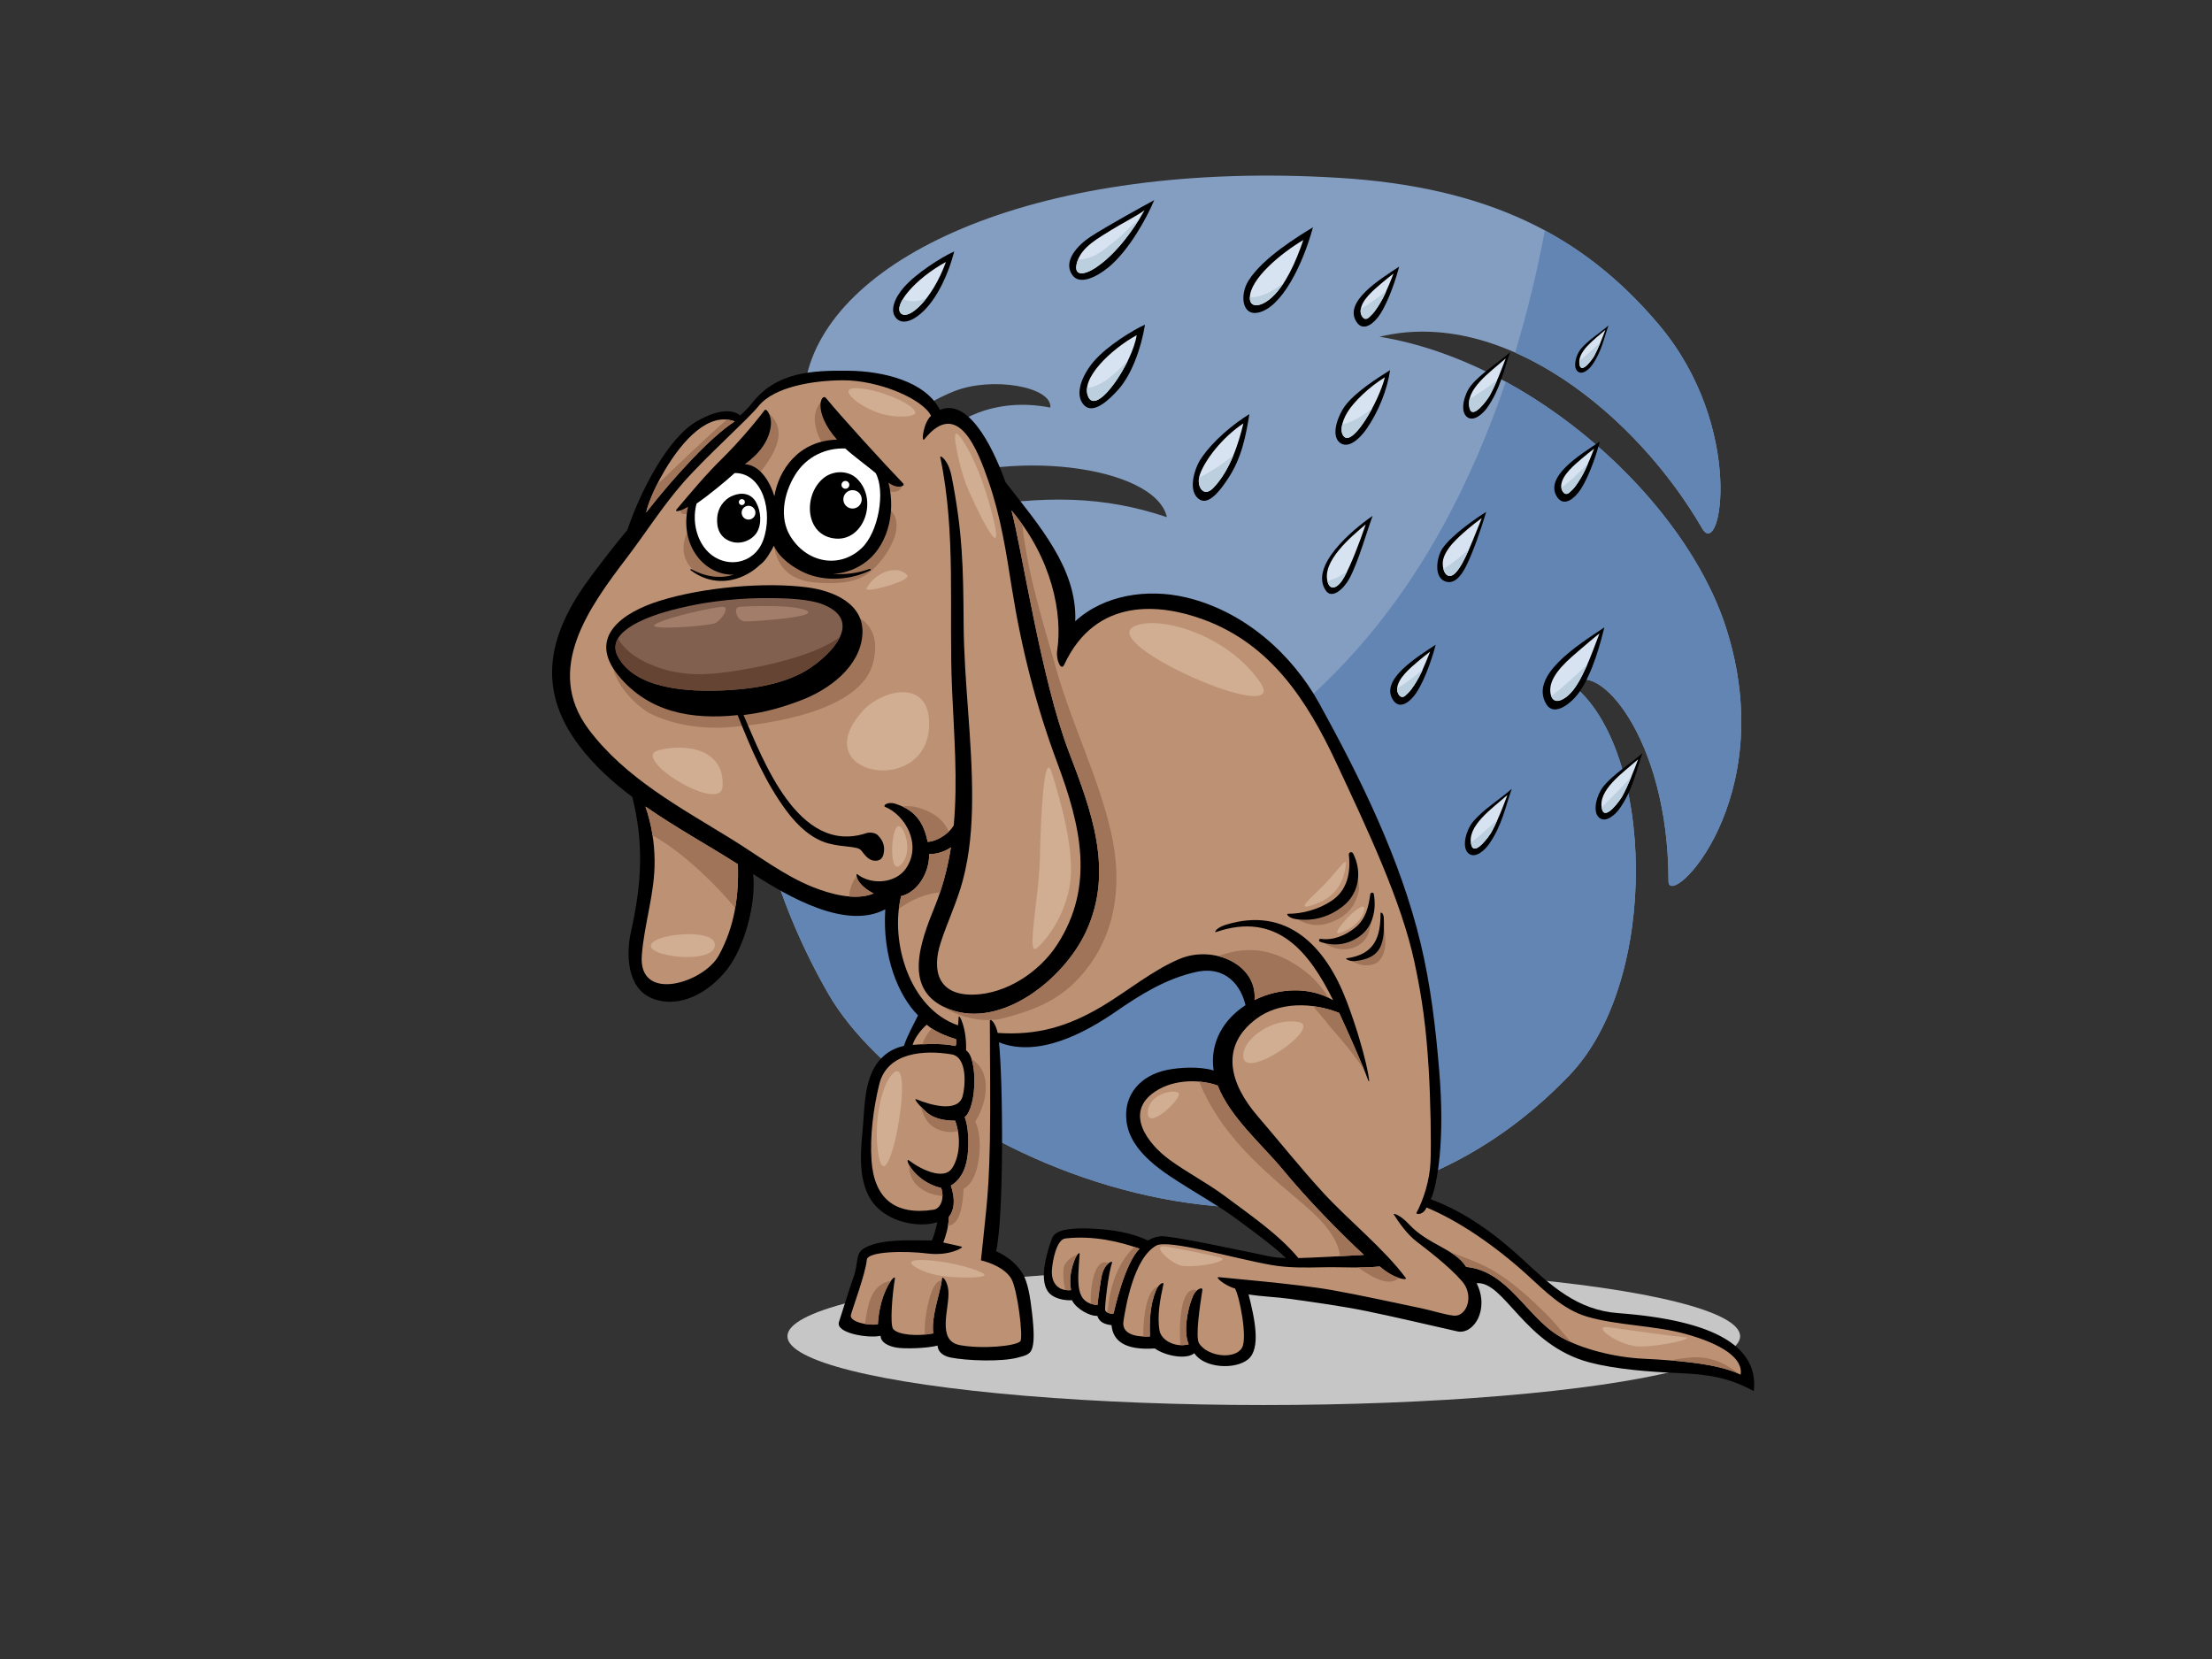 <?xml version="1.0" encoding="utf-8"?>
<!-- Generator: Adobe Illustrator 17.0.0, SVG Export Plug-In . SVG Version: 6.00 Build 0)  -->
<!DOCTYPE svg PUBLIC "-//W3C//DTD SVG 1.1//EN" "http://www.w3.org/Graphics/SVG/1.1/DTD/svg11.dtd">
<svg version="1.1" id="Layer_1" xmlns="http://www.w3.org/2000/svg" xmlns:xlink="http://www.w3.org/1999/xlink" x="0px" y="0px"
	 width="800px" height="600px" viewBox="0 0 800 600" enable-background="new 0 0 800 600" xml:space="preserve">
<rect x="0" y="0" width="800" height="600" fill="#333333" stroke="none"/>
<g>
	<ellipse fill="#C6C6C6" cx="457.059" cy="483.27" rx="172.278" ry="24.883"/>
	<path fill="#849EC2" d="M624.212,226.941c-14.759-45.856-69.503-96.016-125.271-105.158c45.02-10.92,93.028,28.489,116.673,69.33
		c6.817,11.778,15.766-36.543-15.764-73.803c-27.22-32.168-61.643-49.758-116.079-53.024
		c-107.479-6.448-181.997,27.945-192.031,71.654c-4.787,20.868,24.613,62.603,25.795,40.125
		c0.717-13.615,7.577-26.572,27.574-34.572c13.597-5.437,35.448-1.655,34.767,5.911c-40.845-7.882-57.732,33.639-48.727,29.377
		c32.303-15.289,86.645-8.532,90.88,10.256c-22.301-7.478-43.554-8.353-75.54-2.651c-98.004,17.472-82.677,113.044-46.867,175.114
		c32.244,55.888,175.246,126.148,267.985,29.377c32.96-34.393,30.722-117.764,1.145-141.17c8.302-9.938,34.682,18.564,34.682,70.95
		C603.433,329.405,644.275,289.281,624.212,226.941z"/>
	<path fill="#6285B3" d="M547.955,127.521c27.715,12.235,52.62,37.613,67.659,63.592c6.817,11.778,15.766-36.543-15.764-73.803
		c-11.954-14.128-25.302-25.442-41.121-33.967C555.921,98.259,552.37,113.036,547.955,127.521z"/>
	<path fill="#6285B3" d="M624.212,226.941c-10.638-33.049-42.045-68.329-79.637-88.883c-6.062,17.948-13.511,35.378-22.578,51.984
		c-28.457,52.103-74.257,94.194-133.889,105.734c-36.071,6.979-74.115,4.022-109.798-3.936c-1.381-0.308-2.766-0.649-4.149-0.976
		c3.995,23.852,13.602,48.08,25.46,68.637c32.244,55.888,175.246,126.148,267.985,29.377c32.96-34.393,30.722-117.764,1.145-141.17
		c8.302-9.938,34.682,18.564,34.682,70.95C603.433,329.405,644.275,289.281,624.212,226.941z"/>
	<path d="M585.144,474.901c-14.679-1.092-24.155-9.863-34.538-19.518c-9.431-8.771-20.81-17.185-33.133-21.621
		c2.468-5.551,5.115-21.54,3.049-46.401c-1.298-15.649-3.084-30.985-6.764-46.32c-7.3-30.402-21.852-59.832-36.668-86.698
		c-9.707-17.598-26.977-33.327-48.282-38.314c-13.982-3.271-29.616-0.825-39.929,8.648c0.752-19.238-13.426-35.005-25.244-50.328
		c-5.143-14.364-13.901-30.316-23.687-26.092c-5.318-10.49-20.806-14.009-32.723-14.167c-13.727-0.181-26.481,0.453-35.281,11.76
		c-1.323,1.698-3.297,3.604-4.235,4.391c-3.137-2.472-8.427-1.908-15.304,1.89c-11.064,6.11-20.979,26.099-25.51,39.533
		c-4.294,5.062-9.005,11.276-13.028,16.616c-15.119,20.08-20.509,40.14-4.43,61.377c5.414,7.148,12.04,13.169,19.242,18.582
		c4.178,16.635,3.463,31.228-0.484,48.722c-1.732,7.675-1.669,20.309,7.583,24.068c9.868,4.008,20.7-1.94,27.453-10.787
		c5.73-7.51,10.335-22.836,9.149-34.128c12.884,8.3,33.63,20.299,47.797,12.74c-1.132,17.066,4.728,31.25,11.844,38.363
		c-1.784,3.618-3.823,7.241-5.121,11.052c-4.969,1.073-8.881,4.114-11.244,8.894c-3.223,6.524-3.038,14.933-3.713,21.996
		c-0.772,8.105-1.63,18.73,3.821,25.858c5.439,7.116,16.55,9.118,23.223,7.014c-0.496,2.461-1.336,5.242-1.948,6.605
		c-6.892-0.016-17.822-0.728-24.06,2.553c-3.981,2.097-2.18,4.888-4.421,11.102c-1.334,3.701-3.082,9.459-5.137,15.832
		c-1.309,4.053,10.588,5.962,15.063,4.993c0.02,2.321,2.625,3.698,5.603,4.236c2.979,0.539,10.916,0.327,15.005-0.697
		c0.031,1.444,1.056,3.585,4.722,4.318c5.654,1.129,18.297,1.644,24.364,0c2.134-0.579,4.224-0.944,4.988-2.957
		c0.894-2.341,0.88-6.355,0.049-13.492c-0.62-5.328-1.439-10.606-3.29-13.785c-1.85-3.179-5.333-6.348-9.664-8.214
		c2.878-12.747,2.504-61.632,1.03-75.56c14.12,5.655,30.933-3.286,42.236-11.089c8.963-6.19,18.068-11.872,28.901-14.315
		c11.063-2.497,16.455,5.15,18.022,11.977c-7.793,5.069-13.027,13.405-11.523,23.62c-4.952-1.538-12.286-1.158-16.973-0.178
		c-9.298,1.943-15.706,8.785-14.546,18.479c1.362,11.362,13.492,18.612,22.194,24.073c5.953,3.734,12.148,7.278,17.792,11.456
		c5.892,4.364,13.427,9.843,17.681,14.009c-1.453-0.092-3.456-0.091-5.582-0.531c-10.873-2.265-36.244-7.711-39.71-7.356
		c-1.696,0.175-3.369,0.709-4.557,1.542c-6.385-2.954-12.898-3.934-19.988-4.288c-5.827-0.291-13.377-0.177-14.707,3.366
		c-1.99,5.316-4.653,14.539-1.682,19.137c1.801,2.796,6.112,3.544,8.823,3.37c1.571,3.145,6.457,5.829,9.182,5.658
		c0.777,2.49,2.994,3.112,5.14,3.362c0.52,5.685,4.773,9.14,15.669,8.432c3.719,2.659,11.342,4.164,14.286,1.72
		c3.527,5.456,14.829,6.053,19.474,2.18c4.718-3.939,2.304-14.887,0.142-23.446c4.917,0.806,10.051,0.918,14.942,1.605
		c9.163,1.289,18.735,2.6,27.798,4.449c10.432,2.133,22.043,4.916,32.712,7.303c5.94,1.327,11.793-7.863,7.021-17.412
		c10.086-0.828,17.116,22.342,40.757,28.623c9.605,2.554,22.364,3.481,32.214,3.878c10.44,0.423,18.182,1.55,27.275,6.534
		C636.097,487.294,620.691,477.547,585.144,474.901z"/>
	<path fill="#BD9274" d="M240.398,170.139c6.609-11.153,15.957-21.245,25.35-17.737c-8.637,5.557-21.383,19.343-32.053,32.94
		C234.073,183.357,235.866,177.787,240.398,170.139z"/>
	<path fill="#9F7458" d="M237.603,175.287c-2.482,4.957-3.622,8.554-3.907,10.055c10.67-13.598,23.416-27.383,32.053-32.94
		c-0.974-0.363-1.945-0.548-2.913-0.632C254.18,159.339,245.991,167.418,237.603,175.287z"/>
	<path fill="#BD9274" d="M259.946,345.566c-5.452,9.92-29.132,17.282-27.829-0.006c0.882-11.678,4.75-22.466,4.633-34.332
		c-0.063-6.393-1.09-13.256-3.334-19.552c10.826,7.532,22.609,13.984,33.464,20.889
		C267.235,324.023,265.747,335.006,259.946,345.566z"/>
	<path fill="#9F7458" d="M260.491,322.273c1.879,1.984,3.657,4.035,5.39,6.115c0.899-5.175,1.164-10.444,0.998-15.822
		c-10.855-6.905-22.638-13.357-33.464-20.889c1.206,3.381,2.048,6.926,2.592,10.476
		C245.333,307.349,254.095,315.515,260.491,322.273z"/>
	<path fill="#BD9274" d="M310.008,316.135c-0.501-0.403-0.889,3.383,5.912,7.009c-6.715,2.788-15.985,0.051-21.845-2.288
		c-10.496-4.188-19.788-11.373-29.348-17.283c-18.486-11.428-38.505-22.036-51.806-39.762c-16.29-21.702,0.157-44.216,13.852-62.195
		c6.827-8.961,12.941-18.667,20.372-27.119c8.493-9.66,23.217-22.71,27.247-27.68c5.664-6.986,19.786-9.217,30.379-9.281
		c12.97-0.079,28.915,6.732,31.958,12.842c-2.761,2.387-3.745,10.12-2.382,8.431c12.181-15.107,19.355,4.246,23.231,15.464
		c4.369,12.653,6.278,25.219,8.364,38.384c3.463,21.814,8.731,42.569,16.445,63.26c8.366,22.446,13.8,44.501-0.125,65.835
		c-6.393,9.794-18.26,17.658-30.08,17.969c-12.922,0.336-15.249-8.671-11.981-18.764c2.47-7.626,5.92-14.72,8.001-22.511
		c2.56-9.582,3.325-19.405,3.384-29.286c0.127-21.289-2.955-42.488-3.079-63.794c-0.118-20.087-0.378-32.947-4.344-53.06
		c-1.233-6.25-4.279-7.798-4.119-7.037c5.84,27.871,3.049,55.688,4.272,83.919c0.713,16.434,2.117,33.04,0.614,49.317
		c-1.978,3.433-6.548,5.895-9.453,5.952c-1.577-8.405-5.884-11.922-11.683-13.767c-2.836-0.902-4.643,0.717-3.671,1.119
		c7.274,3.012,13.39,13.569,7.578,22.205C323.983,319.538,315.064,320.199,310.008,316.135z"/>
	<path fill="#9F7458" d="M247.595,185.901c9.379-0.324,17.75-4.573,24.057-11.369c6.152-6.631,15.797-18.668,5.217-25.882
		c-3.463,6.676-9.66,13.519-14.909,18.492c-3.831,3.63-8.001,7.157-11.435,11.173C250.196,178.7,243.296,186.049,247.595,185.901z"
		/>
	<path fill="#9F7458" d="M298.069,144.322c-7.431,5.943-1.159,17.436,4.415,22.549c2.387,2.188,23.258,17.604,23.906,7.777
		c-4.358-3.5-8.386-7.278-12.82-11.25C307.749,158.183,301.999,151.25,298.069,144.322z"/>
	<path fill="#9F7458" d="M267.499,222.795c-8.839,1.411-17.575,3.204-26.323,5.084c-4.543,0.978-12.848,1.615-18.148,4.03
		c0.255,0.491,0.271,1.099-0.138,1.72c-5.771,8.786,6.222,21.709,13.138,24.876c8.665,3.966,18.53,5.214,28.005,4.484
		c14.618-1.128,47.443-5.853,51.75-23.357C322.481,212.401,281.647,220.537,267.499,222.795z"/>
	<path fill="#9F7458" d="M343.138,300.758c-2.05-4.718-6.097-7.178-10.997-8.65c-2.036-0.611-3.981-0.658-5.91-0.485
		c4.559,2.052,7.899,5.657,9.246,12.836C337.696,304.416,340.875,302.965,343.138,300.758z"/>
	<path fill="#9F7458" d="M309.82,317.001c-1.302,1.145-2.382,4.488-2.564,5.663c-0.083,0.539-0.102,1.054-0.089,1.558
		c3.071,0.255,6.111,0.021,8.753-1.077C311.417,320.744,310.072,318.28,309.82,317.001z"/>
	<path fill="#9F7458" d="M249.197,191.351c-5.043,8.449-0.086,17.899,10.447,17.911c9.779,0.008,14.535-5.264,16.262-14.47
		c0.421-2.248,3.638-1.536,3.776,0.512c0.648,9.498,5.871,14.724,15.478,15.399c5.976,0.423,12.925,0.503,18.188-2.863
		c5.494-3.512,16.11-17.634,7.924-24.137c-4.805-3.817-12.334-2.249-17.763-0.931C287.458,186.667,265.669,200.104,249.197,191.351z
		"/>
	<path fill="#BD9274" d="M335.162,370.593c2.596,2.363,7.116,4.212,10.612,5.24c0.102,0.925,0.102,1.85-0.194,2.482
		c-5.14-1.192-12.244-0.632-15.534-0.426C330.93,375.119,333.336,372.133,335.162,370.593z"/>
	<path fill="#BD9274" d="M337.652,437.511c-14.095,2.168-21.505-4.182-22.458-17.818c-0.619-8.833,0.699-18.982,2.808-27.576
		c2.86-11.642,16.37-12.435,26.124-10.794c5.863,0.986,5.023,11.546,4.012,15.172c-1.751,6.272-12.472,2.848-16.554,1.129
		c-1.951-0.821,2.16,3.598,4.011,5.036c2.177,1.693,5.527,2.69,9.833,2.642c2.194,5.685,1.726,12.974-1.095,17.199
		c-2.996,4.488-11.282,0.458-15.524-2.777c-2.157-1.644,1.646,7.608,11.58,9.924C341.661,433.091,340.325,437.098,337.652,437.511z"
		/>
	<path fill="#BD9274" d="M443.076,432.646c-6.358-4.763-13.741-8.548-20.16-13.249c-7.921-5.805-16.366-16.999-5.296-24.529
		c7.395-5.031,17.416-4.286,22.783-2.257c4.412,11.415,16.397,21.711,23.526,30.378c8.916,10.838,20.384,22.526,29.323,30.852
		c-7.444,0.445-18.81,1.045-23.659,1.154C462.278,446.266,452.123,439.428,443.076,432.646z"/>
	<path fill="#BD9274" d="M402.771,475.019c-0.973,0.354-2.922-0.265-3.101-1.24c-0.177-0.974,1.151-13.381,2.523-17.076
		c0.373-1.003-2.612,0.063-3.676,4.403c-0.443,1.804-1.431,9.046-1.593,10.9c-8.083-0.736-7.267-7.531-6.454-18.452
		c0.061-0.81-0.949-0.049-1.699,1.796c-1.153,2.834-2.269,6.758-1.417,11.25c-4.341,0.445-7.249-2.222-6.91-7.353
		c0.194-2.94,1.572-10.962,4.872-11.341c10.1-1.15,19.668,1.151,26.846,3.72C406.773,456.73,402.876,474.385,402.771,475.019z"/>
	<path fill="#9F7458" d="M345.774,375.833c-2.784-0.821-6.188-2.178-8.781-3.885c-1.478,1.723-2.727,3.48-3.328,5.731
		c3.572-0.169,8.236-0.217,11.915,0.636C345.876,377.684,345.876,376.759,345.774,375.833z"/>
	<path fill="#9F7458" d="M340.855,432.57c0.023-0.958-0.11-1.959-0.465-2.921c-6.36-1.483-10.195-5.8-11.573-8.29
		C328.539,428.141,334.417,432.028,340.855,432.57z"/>
	<path fill="#9F7458" d="M332.822,400.025c0.921,2.584,1.911,5.304,3.912,6.943c2.531,2.071,6.441,3.032,9.705,2.11
		c-0.229-1.297-0.546-2.577-1.01-3.776c-4.307,0.048-7.657-0.949-9.833-2.642C334.855,402.086,333.754,401.031,332.822,400.025z"/>
	<path fill="#9F7458" d="M468.461,433.043c5.992,5.055,15.282,12.657,16.176,21.283c3.052-0.162,6.065-0.333,8.615-0.485
		c-8.939-8.325-20.408-20.014-29.323-30.852c-7.129-8.667-19.114-18.963-23.526-30.378c-1.807-0.683-4.147-1.212-6.731-1.434
		C440.891,408.898,453.998,420.845,468.461,433.043z"/>
	<path fill="#9F7458" d="M400.953,456.862c-4.905-2.315-6.632,7.656-6.488,14.639c0.714,0.246,1.521,0.418,2.46,0.504
		c0.161-1.854,1.15-9.096,1.593-10.9C399.063,458.884,400.109,457.528,400.953,456.862z"/>
	<path fill="#9F7458" d="M400.494,474.702c0.7,0.379,1.674,0.534,2.277,0.316c0.105-0.634,4.001-18.289,9.392-23.393
		c-0.619-0.219-1.278-0.435-1.929-0.651C403.794,457.16,401.377,465.863,400.494,474.702z"/>
	<path fill="#9F7458" d="M389.574,453.87c-1.879,0.337-3.505,1.943-4.683,3.796c-0.652,2.582-0.26,5.768,0.334,8.853
		c0.661,0.117,1.367,0.16,2.13,0.08c-0.852-4.492,0.265-8.416,1.417-11.25C389.029,454.721,389.314,454.228,389.574,453.87z"/>
	<path fill="#BD9274" d="M594.138,491.387c-9.572-0.459-22.213-3.326-30.419-8.264c-11.569-6.961-18.448-23.527-33.472-24.93
		c-4.297-6.779-13.645-7.803-20.851-15.603c-2.996-3.242-5.715-3.975-5.333-3.377c2.23,3.498,4.991,7.249,8.129,9.699
		c3.138,2.449,11.645,8.763,16.607,14.499c4.52,5.228,1.63,12.95-3.109,12.405c-3.221-0.373-8.491-2.006-11.661-2.667
		c-10.746-2.244-21.466-4.621-32.274-6.568c-12.037-2.164-38.759-4.404-40.831-4.673c-2.084-0.269,2.612,3.364,5.713,4.072
		c1.657,2.712,4.589,17.866,2.568,21.443c-2.379,4.217-12.136,3.456-15.504-1.505c-1.518-2.238,0.352-14.178,1.148-19.318
		c0.216-1.392-2.304-0.354-3.278,1.861c-2.532,5.766-3.455,13.824-1.652,17.717c-4.905,1.333-9.931-1.447-10.556-4.958
		c-0.952-5.345,0.271-11.583,1.399-16.745c0.249-1.135-1.796-0.011-2.658,2.125c-2.216,5.494-2.393,11.078-2.216,16.748
		c-3.068,0.188-10.468,0.006-9.567-5.583c0.778-4.828,3.629-22.747,11.876-27.29c4.343-2.393,28.011,4.651,41.672,7.04
		c6.134,1.074,12.27,0.949,18.474,0.813c6.828-0.149,13.918,0.391,20.68-0.296c5.221,4.583,10.153,5.171,9.384,4.139
		c-7.943-10.656-20.628-20.787-29.652-30.595c-8.339-9.064-16.018-18.724-24.036-28.066c-9.769-11.381-13.871-24.967-0.294-35.089
		c8.404-6.267,20.45-5.869,29.907-2.093c2.957,6.405,8.283,18.255,10.363,24.028c1.531,4.259-0.684-9.881-7.668-28.278
		c-7.506-19.769-21.505-34.52-43.78-27.597c-3.447,1.07-4.174,2.85-3.55,2.634c22.282-7.687,33.895,7.364,42.452,24.634
		c-8.424-5.002-19.537-4.489-28.424-0.091c1.015-12.965-14.958-19.913-26.996-14.899c-9.799,4.08-18.854,11.623-27.958,17.068
		c-12.435,7.437-23.663,10.716-37.951,9.746c-0.763-3.805-2.821-5.532-2.821-4.319c0,15.831,0.279,29.368,0,43.792
		c-0.205,10.69-0.664,18.111-1.336,24.77c-1.099,10.897-1.543,14.605-1.895,18.001c3.437,0.817,8.679,2.874,10.941,6.575
		c2.262,3.701,4.467,21.544,3.29,22.719c-1.748,1.748-13.817,2.872-21.877,1.361c-8.645-1.619-3.55-13.545-4.131-19.761
		c-0.305-3.29-2.136-5.408-2.258-4.318c-0.554,4.911-4.045,13.702-3.203,19.842c-5.635,1.128-12.627,0.597-14.474-1.544
		c-1.312-1.521-0.275-13.191,0.595-18.185c0.432-2.479-5.531,4.41-6.148,16.438c-3.648,0.619-10.388-0.941-9.765-3.39
		c0.626-2.451,5.348-15.113,5.757-19.946c0.259-3.085,13.98-3.287,21.999-2.26c7.798,0.999,13.277-2.243,12.333-2.467
		c-1.456-0.345-5.01-1.171-6.679-1.505c0.922-2.515,1.848-5.188,2.031-9.265c1.904-2.377,2.453-6.079,0.719-11.357
		c1.702-0.926,3.074-2.47,4.102-4.298c1.809-3.214,2.213-7.604,2.202-11.241c-0.008-2.685-0.194-6.314-1.297-9.169
		c4.474-3.647,4.681-21.635,0.489-24.153c0.285-8.174-2.593-13.62-2.697-11.977c-0.052,0.846-0.072,2.075-0.237,2.913
		c-17.548-6.1-24.641-30.156-20.558-46.744c5.885-1.405,10.192-8.261,10.157-15.216c2.307,0.11,5.572-0.779,7.862-2.431
		c-1.131,7.148-2.919,14.221-5.735,21.164c-5.281,13.028-12.195,30.867,5.221,37.433c18.812,7.095,41.329-10.896,49.311-27.972
		c10.335-22.103,1.951-43.972-6.186-65.251c-9.965-26.048-16.9-72.998-20.713-87.208c14.787,17.56,18.517,37.567,16.519,50.715
		c-0.471,3.123,1.349,7.647,2.542,5.084c11.555-24.839,35.166-21.93,50.375-16.338c24.418,8.977,37.558,29.407,48.055,51.865
		c11.151,23.853,23.548,49.941,28.272,72.16c2.786,13.101,4.217,23.422,5.143,38.843c0.62,10.324,0.957,26.715,0.633,33.403
		c-0.323,6.688-2.507,13.49-5.083,18.338c-0.28,0.531,2.385,0.97,3.65-1.966c11.573,4.794,24.736,13.804,36.097,24.093
		c6.704,6.07,13.152,12.775,21.946,15.377c10.848,3.209,24.591,3.184,35.71,6.282c13.061,3.638,20.83,8.762,19.839,14.713
		C622.077,493.373,607.861,492.05,594.138,491.387z"/>
	<path fill="#9F7458" d="M343.409,365.038c-0.814-0.306-1.561-0.646-2.274-1.001c4.766,3.383,11.476,5.067,17.051,4.879
		c0.058-0.022,0.118-0.033,0.199-0.004c1.392-0.057,2.717-0.224,3.909-0.522c9.525-2.373,18.763-5.679,25.963-12.669
		c15.183-14.745,18.176-34.994,13.473-55.143c-4.7-20.121-14.081-38.645-19.686-58.499c-4.871-17.268-10.422-34.469-12.313-52.374
		c-1.215-1.715-2.498-3.419-3.91-5.098c3.813,14.21,10.748,61.16,20.713,87.208c8.137,21.279,16.521,43.148,6.186,65.251
		C384.738,354.142,362.221,372.133,343.409,365.038z"/>
	<path fill="#9F7458" d="M313.384,475.26c-0.2,1.159-0.382,2.354-0.523,3.563c1.626,0.282,3.334,0.344,4.644,0.122
		c0.398-7.752,3.008-13.346,4.708-15.698C316.38,464.183,314.407,469.353,313.384,475.26z"/>
	<path fill="#9F7458" d="M340.61,463.142c-4.203-0.229-5.926,13.15-6.051,15.158c-0.092,1.474-0.135,2.932-0.125,4.38
		c1.051-0.095,2.095-0.241,3.098-0.443C336.73,476.381,339.838,468.153,340.61,463.142z"/>
	<path fill="#9F7458" d="M342.858,443.257c4.122-0.167,5.416-6.852,5.63-13.325c6.581-3.235,7.01-19.628,4.208-24.265
		c3.236-4.745,7.321-17.102-1.347-22.718c1.986,5.982,1.153,18.168-2.443,21.099c1.103,2.855,1.289,6.484,1.297,9.169
		c0.011,3.636-0.393,8.027-2.202,11.241c-1.027,1.828-2.399,3.372-4.102,4.298c1.734,5.278,1.186,8.98-0.719,11.357
		C343.127,441.266,343.011,442.299,342.858,443.257z"/>
	<path fill="#9F7458" d="M487.311,321.663c-4.606,6.648-13.478,9.299-21.371,8.923c4.246,2.764,8.676,5.04,13.984,3.462
		c4.242-1.261,8.148-3.676,10.118-7.818c0.713-1.499,1.203-3.032,1.508-4.573c-0.086-2.615-0.547-5.08-1.207-7.498
		C489.778,316.947,488.755,319.577,487.311,321.663z"/>
	<path fill="#9F7458" d="M476.217,365.512c1.6,1.764,3.143,3.614,4.607,5.522c4.463,5.212,8.978,10.349,12.63,16.1
		c-2.498-6.235-6.642-15.432-9.122-20.806c-2.944-1.176-6.141-2.012-9.398-2.434C475.358,364.438,475.785,364.977,476.217,365.512z"
		/>
	<path fill="#9F7458" d="M426.867,486.47c0.997,0.05,2.025-0.014,3.054-0.293c-1.803-3.893-0.88-11.951,1.652-17.717
		c0.34-0.769,0.868-1.386,1.4-1.821C427.139,464.698,426.303,477.842,426.867,486.47z"/>
	<path fill="#9F7458" d="M559.837,475.891c-6.246-6.234-12.941-12.538-20.691-16.864c-4.44-2.478-9.609-4.276-14.724-6.22
		c2.332,1.46,4.371,3.091,5.826,5.385c15.023,1.403,21.903,17.969,33.472,24.93c1.381,0.83,2.919,1.579,4.515,2.291
		C565.346,482.311,562.765,478.818,559.837,475.891z"/>
	<path fill="#9F7458" d="M611.616,490.947c-2.589,0.193-5.156,0.592-7.699,1.051c9.976,0.797,19.266,2.189,24.998,4.897
		C624.059,492.932,618.394,490.449,611.616,490.947z"/>
	<path fill="#9F7458" d="M499.024,458.031c-2.598,0.263-5.248,0.346-7.912,0.357c4.946,3.412,10.969,7.212,14.895,3.831
		C504.216,461.638,501.658,460.343,499.024,458.031z"/>
	<path fill="#9F7458" d="M418.882,465.265c-4.116,0.913-5.459,10.803-5.406,18.099c0.918,0.041,1.766,0.024,2.415-0.017
		c-0.177-5.669,0-11.254,2.216-16.748C418.311,466.091,418.587,465.643,418.882,465.265z"/>
	<path fill="#9F7458" d="M488.419,346.935c2.369,2.516,8.023,3.141,10.432,0.477c1.506-1.669,2.103-3.917,2.161-6.134
		c0.075-2.874-0.326-5.704-1.063-8.459c-0.323,2.918-0.894,5.936-2.473,8.185C495.214,344.229,491.923,346.22,488.419,346.935z"/>
	<path fill="#9F7458" d="M478.098,340.243c5.17,4.987,15.214,4.076,17.197-3.842c0.601-2.403,2.38-9.328,1.164-12.689
		C494.254,333.068,488.469,340.68,478.098,340.243z"/>
	<path fill="#9F7458" d="M440.523,345.79c7.669,1.875,13.844,7.659,13.202,15.869c8.269-4.091,18.461-4.816,26.625-0.868
		c-4.418-7.842-13.495-14.34-22.052-16.437C452.23,342.87,446.197,343.697,440.523,345.79z"/>
	<path fill="#9F7458" d="M339.989,322.714c1.804-5.364,3.068-10.795,3.934-16.274c-2.29,1.651-5.555,2.54-7.862,2.431
		c0.034,6.955-4.272,13.811-10.157,15.216c-0.362,1.471-0.63,3.004-0.816,4.572C329.679,325.361,334.57,323.263,339.989,322.714z"/>
	<path d="M489.372,308.679c-0.406-0.792-1.646-0.543-1.541,0.405c0.747,6.742-0.641,12.951-6.26,16.709
		c-4.426,2.96-10.333,4.731-15.794,4.687c-0.711-0.005,0.128,1.558,3.018,1.955c4.941,0.683,11.193-0.086,17.064-4.826
		C491.717,322.88,492.606,314.977,489.372,308.679z"/>
	<path d="M496.852,323.278c-0.111-0.634-1.175-0.556-1.265,0.101c-0.639,4.65-1.627,8.979-5.444,12.093
		c-3.43,2.795-7.964,4.734-12.458,4.08c-0.711-0.105-0.885,0.837-0.23,1.066c5.011,1.747,9.996,1.099,14.339-2.05
		C496.315,335.295,497.926,329.372,496.852,323.278z"/>
	<path d="M500.482,332.096c-0.064-1.879-1.192-2.515-1.192-1.701c0,8.346-2.045,14.819-12.265,16.183
		c-0.827,0.108,1.193,1.207,2.896,1.021C499.29,346.577,500.822,341.977,500.482,332.096z"/>
	<path d="M417.441,72.372c-3.489,1.904-17.333,9.477-23.156,13.323c-4.279,2.827-10.231,8.783-6.322,13.957
		c2.515,3.33,8.333,0.825,12.983-3.014C408.242,90.612,414.746,78.874,417.441,72.372z"/>
	<path fill="#D7E3F0" d="M396.029,96.956c-3.626,2.365-8.009,3.322-6.502-2.063c1.593-5.693,8.042-8.945,12.688-11.894
		c2.974-1.887,8.935-4.894,11.736-6.979C409.668,83.633,403.324,92.197,396.029,96.956z"/>
	<path d="M395.553,130.737c-4.214,4.947-7.166,12.047-3.45,15.835c3.29,3.355,8.842-1.719,12.491-5.842
		c4.512-5.102,8.087-14.434,9.514-23.316C409.826,119.318,400.372,125.082,395.553,130.737z"/>
	<path fill="#D7E3F0" d="M393.655,143.669c-3.339-6.588,8.399-17.531,17.44-22.448C409.667,130.896,396.994,150.256,393.655,143.669
		z"/>
	<path d="M451.481,101.585c-3.117,5.044-2.34,12.757,3.599,11.464c8.35-1.819,15.965-16.886,19.77-30.844
		C469.933,85.219,456.673,93.183,451.481,101.585z"/>
	<path fill="#D7E3F0" d="M459.943,107.582c-3.912,3.533-7.932,3.909-7.932,0.159c0-6.821,11.262-16.178,19.35-20.936
		C468.601,94.965,464.858,103.14,459.943,107.582z"/>
	<path d="M434.293,165.963c-2.316,3.467-5.027,12.002-0.305,14.76c3.733,2.182,8.444-5.123,9.957-7.355
		c5.146-7.592,6.645-15.824,7.913-23.596C446.149,153.261,438.728,159.327,434.293,165.963z"/>
	<path fill="#D7E3F0" d="M438.694,176.575c-3.477,3.545-6.185-0.792-4.758-4.917c1.821-5.263,8.089-13.481,15.761-18.538
		C448.054,159.922,445.01,170.135,438.694,176.575z"/>
	<path d="M486.35,146.92c-2.083,2.803-5.359,10.35-1.767,13.194c2.965,2.344,7.083-1.302,9.619-4.95
		c4.244-6.099,7.494-14.003,8.541-21.315C498.169,136.766,490.238,141.682,486.35,146.92z"/>
	<path fill="#D7E3F0" d="M486.132,157.953c-1.699-1.661-0.971-5.326,1.251-8.975c2.221-3.648,7.772-9.039,13.482-12.529
		C498.645,145.33,489.446,161.191,486.132,157.953z"/>
	<path d="M496.427,186.566c-7.613,5.235-22.819,18.191-16.972,26.962c2.221,3.332,6.504-0.475,8.565-4.282
		C491.203,203.372,494.365,192.117,496.427,186.566z"/>
	<path fill="#D7E3F0" d="M486.117,208.771c-2.13,3.858-4.918,5.076-5.915,1.86c-2.344-7.56,8.472-16.554,13.738-20.988
		C491.51,196.717,488.655,204.172,486.117,208.771z"/>
	<path d="M345.121,90.927c-4.6,2.062-13.711,7.828-18.24,13.006c-3.331,3.806-5.393,8.723-2.488,11.416
		c2.559,2.373,6.772,0.003,9.785-3.01C339.306,107.211,343.06,98.857,345.121,90.927z"/>
	<path fill="#D7E3F0" d="M325.772,113.291c-2.697-2.855,4.968-12.342,16.334-18.557
		C337.192,108.374,328.467,116.146,325.772,113.291z"/>
	<path d="M546.137,127.382c-4.299,3.845-10.468,7.518-14.162,12.09c-2.346,2.901-4.1,9.09-1.486,11.273
		c2.564,2.142,6.128-1.547,7.282-3.165C542.658,140.715,543.902,133.593,546.137,127.382z"/>
	<path fill="#D7E3F0" d="M531.511,147.713c-1.809-6.844,7.523-13.192,13.052-18.095c-1.574,4.223-3.492,9.249-5.713,13.333
		C538.04,144.436,532.638,151.978,531.511,147.713z"/>
	<path d="M546.755,285.282c-4.299,3.845-10.468,7.519-14.162,12.091c-2.346,2.901-4.103,9.09-1.486,11.274
		c2.562,2.141,6.128-1.549,7.282-3.167C543.277,298.616,544.519,291.493,546.755,285.282z"/>
	<path fill="#D7E3F0" d="M532.128,305.613c-1.809-6.845,7.525-13.192,13.052-18.095c-1.574,4.225-3.492,9.249-5.713,13.332
		C538.658,302.336,533.256,309.877,532.128,305.613z"/>
	<path d="M594.023,272.373c-4.299,3.846-10.469,7.517-14.162,12.091c-2.344,2.9-4.102,9.089-1.486,11.272
		c2.564,2.143,6.13-1.547,7.281-3.166C590.543,285.705,591.788,278.581,594.023,272.373z"/>
	<path fill="#D7E3F0" d="M579.397,292.704c-1.809-6.845,7.525-13.193,13.052-18.095c-1.574,4.223-3.494,9.248-5.713,13.331
		C585.927,289.426,580.525,296.968,579.397,292.704z"/>
	<path d="M581.729,117.705c-3.059,2.734-7.447,5.347-10.073,8.6c-1.669,2.063-2.919,6.466-1.059,8.018
		c1.821,1.524,4.36-1.1,5.181-2.251C579.254,127.189,580.138,122.121,581.729,117.705z"/>
	<path fill="#D7E3F0" d="M571.325,132.166c-1.287-4.869,5.351-9.384,9.282-12.87c-1.12,3.003-2.484,6.578-4.064,9.483
		C575.969,129.835,572.127,135.2,571.325,132.166z"/>
	<path d="M521.704,198.331c-1.936,2.793-3.408,10.133,0.831,11.875c3.195,1.314,5.77-1.593,7.672-5.401
		c2.559-5.123,5.232-12.846,7.295-19.667C533.697,187.517,525.132,193.387,521.704,198.331z"/>
	<path fill="#D7E3F0" d="M526.559,207.026c-2.714,2.972-4.917,0.316-4.758-3.647c0.103-2.569,2.288-5.506,3.965-7.296
		c2.833-3.024,6.662-6.185,10.151-8.723C533.163,193.927,529.89,203.378,526.559,207.026z"/>
	<path d="M519.234,233.171c-6.892,4.564-20.384,12.786-15.335,20.123c2.529,3.673,6.402,0.173,8.314-2.702
		C515.615,245.48,518.339,236.708,519.234,233.171z"/>
	<path fill="#D7E3F0" d="M514.101,243.088c-0.994,2.136-2.257,4.279-3.663,6.182c-0.625,0.851-1.372,1.596-2.16,2.295
		c-1.776,1.578-3.107-0.901-2.994-2.499c0.268-3.882,4.91-7.588,7.572-9.884c1.409-1.214,2.878-2.363,4.357-3.503
		C516.237,238.18,515.227,240.667,514.101,243.088z"/>
	<path d="M578.57,159.739c-6.895,4.564-20.386,12.786-15.337,20.122c2.528,3.673,6.401,0.172,8.314-2.702
		C574.948,172.048,577.673,163.275,578.57,159.739z"/>
	<path fill="#D7E3F0" d="M573.433,169.656c-0.994,2.136-2.257,4.279-3.66,6.181c-0.628,0.85-1.374,1.595-2.163,2.295
		c-1.776,1.579-3.106-0.902-2.994-2.499c0.271-3.881,4.911-7.588,7.574-9.884c1.408-1.214,2.877-2.366,4.358-3.504
		C575.571,164.748,574.559,167.234,573.433,169.656z"/>
	<path d="M506.017,96.429c-6.892,4.564-20.384,12.786-15.335,20.123c2.526,3.672,6.402,0.171,8.314-2.703
		C502.396,108.737,505.121,99.964,506.017,96.429z"/>
	<path fill="#D7E3F0" d="M500.882,106.345c-0.993,2.136-2.258,4.28-3.661,6.182c-0.626,0.85-1.374,1.594-2.16,2.295
		c-1.777,1.579-3.107-0.902-2.994-2.5c0.268-3.881,4.908-7.587,7.572-9.884c1.408-1.214,2.877-2.364,4.357-3.504
		C503.019,101.436,502.007,103.923,500.882,106.345z"/>
	<path d="M580.241,226.904c-9.88,6.543-27.203,17.52-21,27.756c2.936,4.848,9.447-0.577,12.189-4.697
		C576.305,242.633,578.957,231.976,580.241,226.904z"/>
	<path fill="#D7E3F0" d="M573.634,241.298c-1.425,3.063-4.407,9.985-9.105,11.895c-3.156,1.281-4.008-1.857-3.846-4.149
		c0.387-5.562,7.04-10.877,10.858-14.169c2.017-1.74,4.817-4.133,6.939-5.766C577.079,232.695,575.248,237.826,573.634,241.298z"/>
	<path fill="#BBCFDE" d="M409.526,81.347c-2.218,2.209-4.473,4.352-6.839,6.272c-0.49,0.397-1.044,0.81-1.624,1.225
		c-3.243,2.752-6.579,4.857-11.2,5.066c-0.128,0.319-0.241,0.648-0.335,0.984c-1.507,5.384,2.877,4.427,6.502,2.063
		c6.389-4.166,12.013-11.241,16.195-18.048C411.333,79.728,410.436,80.543,409.526,81.347z"/>
	<path fill="#BBCFDE" d="M393.163,140.282c-0.147,1.207-0.03,2.354,0.492,3.387c2.454,4.844,9.953-4.341,14.319-13.388
		C404.145,134.281,398.785,139.849,393.163,140.282z"/>
	<path fill="#BBCFDE" d="M452.031,107.533c-0.002,0.067-0.02,0.14-0.02,0.208c0,3.75,4.02,3.374,7.932-0.159
		c1.565-1.414,2.999-3.236,4.332-5.287C460.492,105.237,456.215,107.636,452.031,107.533z"/>
	<path fill="#BBCFDE" d="M433.665,172.739c-0.664,3.741,1.856,7.072,5.029,3.836c3.228-3.291,5.581-7.561,7.346-11.862
		C442.238,167.809,438.129,170.52,433.665,172.739z"/>
	<path fill="#BBCFDE" d="M485.44,153.54c-0.432,1.867-0.274,3.47,0.692,4.413c2.096,2.046,6.538-3.54,10.087-10.169
		C492.931,150.359,489.31,152.58,485.44,153.54z"/>
	<path fill="#BBCFDE" d="M480.12,210.23c0.033,0.132,0.041,0.267,0.081,0.401c0.997,3.217,3.785,1.998,5.915-1.86
		c0.351-0.634,0.708-1.335,1.071-2.07C484.954,208.239,482.593,209.481,480.12,210.23z"/>
	<path fill="#BBCFDE" d="M326.746,108.258c-0.072-0.028-0.128-0.067-0.199-0.095c-1.364,2.249-1.735,4.112-0.775,5.128
		c1.634,1.731,5.484-0.462,9.357-5.483C332.496,109.019,329.676,109.42,326.746,108.258z"/>
	<path fill="#BBCFDE" d="M531.508,144.231c-0.269,1.143-0.308,2.304,0.003,3.481c1.128,4.265,6.529-3.276,7.339-4.762
		c0.924-1.701,1.785-3.577,2.601-5.48C538.303,139.966,534.991,142.236,531.508,144.231z"/>
	<path fill="#BBCFDE" d="M531.985,304.749c0.036,0.287,0.067,0.574,0.143,0.864c1.128,4.264,6.53-3.276,7.339-4.763
		c0.761-1.399,1.474-2.92,2.16-4.47C538.544,299.313,535.352,302.129,531.985,304.749z"/>
	<path fill="#BBCFDE" d="M579.279,292c0.038,0.233,0.055,0.468,0.117,0.703c1.128,4.264,6.531-3.278,7.339-4.764
		c1.154-2.124,2.222-4.502,3.211-6.892C586.482,284.783,582.932,288.438,579.279,292z"/>
	<path fill="#BBCFDE" d="M571.188,130.583c-0.034,0.523-0.003,1.051,0.138,1.583c0.802,3.033,4.644-2.331,5.218-3.387
		c0.821-1.508,1.58-3.198,2.28-4.893C576.299,126.139,573.756,128.372,571.188,130.583z"/>
	<path fill="#BBCFDE" d="M522.044,205.827c0.634,2.427,2.42,3.495,4.515,1.198c1.619-1.773,3.224-4.921,4.764-8.44
		C528.407,201.223,525.325,203.659,522.044,205.827z"/>
	<path fill="#BBCFDE" d="M505.307,248.95c-0.003,0.04-0.02,0.076-0.024,0.116c-0.113,1.598,1.218,4.077,2.994,2.499
		c0.788-0.699,1.535-1.444,2.16-2.295c1.406-1.903,2.668-4.046,3.663-6.182c0.155-0.332,0.293-0.676,0.445-1.012
		C511.678,244.628,508.638,246.966,505.307,248.95z"/>
	<path fill="#BBCFDE" d="M564.674,176.419c0.263,1.481,1.434,3.048,2.936,1.713c0.789-0.7,1.535-1.445,2.163-2.295
		c1.403-1.902,2.665-4.045,3.66-6.181c0.327-0.706,0.628-1.424,0.937-2.138C571.393,170.739,568.199,173.746,564.674,176.419z"/>
	<path fill="#BBCFDE" d="M492.193,111.689c-0.039,0.211-0.114,0.42-0.127,0.633c-0.113,1.598,1.217,4.079,2.994,2.5
		c0.786-0.701,1.533-1.445,2.16-2.295c1.403-1.902,2.668-4.046,3.661-6.182c0.153-0.332,0.293-0.674,0.443-1.008
		C498.413,107.622,495.381,109.758,492.193,111.689z"/>
	<path fill="#BBCFDE" d="M561.039,251.789c0.503,1.314,1.563,2.185,3.489,1.404c4.698-1.91,7.68-8.833,9.105-11.895
		c0.163-0.349,0.327-0.725,0.495-1.105C570.002,244.313,565.647,248.189,561.039,251.789z"/>
	<path d="M317.445,302.039c-0.897-0.899-2.927-1.117-4.108-0.727c-24.802,8.175-37.531-27.033-44.427-42.707
		c8.009-0.937,14.626-2.989,20.697-5.291c10.211-3.871,21.563-12.181,22.296-23.931c0.694-11.138-10.604-15.719-19.858-16.947
		c-15.069-1.998-37.605-0.128-53.63,4.91c-12.786,4.021-26.379,12.822-14.731,27.003c10.859,13.219,26.326,16.042,43.092,14.284
		c4.777,12.058,9.974,24.347,17.808,34.814c3.848,5.138,8.964,10.003,15.108,11.613c5.762,1.51,10.482,0.85,11.804,2.55
		c1.394,1.789,2.675,3.564,4.816,3.683c1.699,0.093,2.93-0.591,3.304-2.741C319.994,306.383,319.667,304.268,317.445,302.039z"/>
	<path fill="#82604F" d="M223.359,237.217c-4.017-7.878,7.881-13.449,19.211-16.471c14.806-3.948,27.38-4.438,34.841-4.438
		c7.176,0,15.446,0.336,20.393,2.36c16.149,6.61,0.033,20.535-7.508,24.554c-8.676,4.625-19.314,6.084-28.976,6.48
		C250.013,250.165,229.694,249.64,223.359,237.217z"/>
	<path fill="#654434" d="M263.525,242.996c-10.347,1.458-19.518,1.331-29.311-3.142c-4.875-2.23-8.79-5.36-10.678-8.943
		c-1.135,1.903-1.35,4.002-0.177,6.307c6.335,12.423,26.653,12.948,37.962,12.484c9.661-0.395,20.3-1.855,28.976-6.48
		c4.177-2.226,10.971-7.488,13.471-12.862C293.194,238.299,270.677,241.988,263.525,242.996z"/>
	<path d="M326.652,174.851c-7.603-7.922-22.523-24.296-27.903-30.867c-1.701-2.077-4.993,4.817,3.964,15.014
		c-13.868,0.378-21.054,10.858-22.658,20.488c-1.309-4.544-4.827-11.243-10.67-11.613c5.099-3.682,8.97-8.498,9.443-14.352
		c0.236-2.92-1.525-6.202-2.362-5.1c-4.156,5.477-10.181,12.406-15.496,17.626c-5.702,5.6-11,11.959-16.174,18.076
		c-1.186,1.405,1.644,0.649,4.045-0.859c-3.228,14.014,6.02,24.947,16.568,24.569c-4.567,1.444-9.907,1.023-15.405-2
		c-0.216-0.119-0.437,0.213-0.241,0.365c6.667,5.132,14.871,5.082,21.873,0.622c1.085-0.69,2.141-1.529,3.143-2.472
		c0.058-0.043,0.117-0.08,0.177-0.125c1.301-0.998,2.417-2.426,3.333-4.033c0.6-0.903,1.131-1.85,1.586-2.822
		c2.015,4.517,7.226,8.056,11.237,9.83c7.343,3.25,16.564,2.595,23.629-0.897c0.34-0.168,0.128-0.67-0.227-0.54
		c-4.242,1.547-8.794,2.121-13.287,1.792c3.641-0.156,7.386-1.269,10.93-3.614c8.397-5.556,12.089-17.752,9.172-29.415
		C324.525,177.032,327.57,175.808,326.652,174.851z"/>
	<path fill="#FFFFFF" d="M275.994,195.443c-2.463,6.717-9.627,9.665-16.077,6.802c-7.082-3.143-10.078-12.432-8-20.115
		c4.438-3.023,10.577-8.121,13.786-11.048C275.811,170.955,279.771,185.151,275.994,195.443z"/>
	<path fill="#FFFFFF" d="M311.589,198.276c-8.213,7.718-20.206,5.099-25.903-4.61c-3.71-6.327-2.423-14.841,1.826-21.828
		c4.202-6.909,11.407-9.923,18.225-9.63c2.409,2.315,8.421,6.721,10.952,8.874C320.259,177.536,317.819,192.421,311.589,198.276z"/>
	<path d="M273.444,181.657c-1.768-3.186-5.099-3.778-8.497-2.362c-3.4,1.417-5.351,4.696-5.572,7.931
		c-0.282,4.155,1.195,7.081,4.518,8.451c3.79,1.56,7.946-0.234,9.739-2.972C275.526,189.811,275.333,185.056,273.444,181.657z"/>
	<path d="M309.851,173.038c-3.14-2.99-8.479-2.926-11.89-0.226c-7.62,6.029-6.966,21.087,4.316,21.978
		C312.592,195.606,317.688,180.496,309.851,173.038z"/>
	<circle fill="#FFFFFF" cx="308.332" cy="180.595" r="3.329"/>
	<circle fill="#FFFFFF" cx="270.715" cy="185.423" r="2.496"/>
	<path fill="#FFFFFF" d="M305.756,173.938c-0.781,0-1.417,0.633-1.417,1.415c0,0.78,0.636,1.413,1.417,1.413
		c0.778,0,1.414-0.634,1.414-1.413C307.17,174.572,306.534,173.938,305.756,173.938z"/>
	<circle fill="#FFFFFF" cx="268.303" cy="181.592" r="1.081"/>
	<path fill="#A27E6A" d="M237.222,225.639c4.95-2.663,20.79-5.992,23.975-6.18c3.184-0.188-0.376,5.058-2.811,5.994
		C255.954,226.389,232.352,228.263,237.222,225.639z"/>
	<path fill="#A27E6A" d="M267.565,219.459c5.132-0.341,20.415-0.75,24.349,1.499c3.934,2.247-20.041,3.933-22.663,3.745
		C266.629,224.517,264.756,219.647,267.565,219.459z"/>
	<path fill="#D1AD92" d="M313.367,212.864c3.635-6.743,11.835-8.414,14.688-4.849C329.765,210.154,312.369,214.717,313.367,212.864z
		"/>
	<path fill="#D1AD92" d="M316.79,148.977c-7.491-2.925-12.977-8.253-7.985-8.555c6.838-0.415,21.246,5.132,22.245,8.698
		C331.519,150.795,323.424,151.569,316.79,148.977z"/>
	<path fill="#D1AD92" d="M346.453,157.105c2.355,2.245,8.413,12.407,12.833,30.659c4.419,18.251-6.988-5.277-9.982-12.835
		C347.656,170.769,343.457,154.253,346.453,157.105z"/>
	<path fill="#D1AD92" d="M376.113,309.83c0.284-14.547,1.521-39.243,4.277-30.374c2.534,8.144,8.272,27.095,6.703,39.359
		c-1.557,12.179-8.707,21.274-12.121,24.099C371.024,346.181,375.831,324.377,376.113,309.83z"/>
	<path fill="#D1AD92" d="M325.917,299.277c2.351,2.633,3.705,10.553-0.572,13.831C321.069,316.39,322.351,295.284,325.917,299.277z"
		/>
	<path fill="#D1AD92" d="M312.228,256.926c6.9-7.489,23.814-11.696,23.814,4.846C336.042,288.725,290.41,280.596,312.228,256.926z"
		/>
	<path fill="#D1AD92" d="M238.218,271.328c9.62-2.436,23.878-0.712,23.101,13.117C260.751,294.572,227.524,274.035,238.218,271.328z
		"/>
	<path fill="#D1AD92" d="M236.768,340.311c5.117-3.231,24.014-4.069,21.57,2.443C255.895,349.266,229.036,345.195,236.768,340.311z"
		/>
	<path fill="#D1AD92" d="M410.541,226.363c9.317-3.777,33.373,3.256,45.175,20.347C467.518,263.804,395.484,232.466,410.541,226.363
		z"/>
	<path fill="#D1AD92" d="M449.611,381.821c0-6.158,10.579-13.836,19.941-12.208C478.913,371.242,449.611,391.591,449.611,381.821z"
		/>
	<path fill="#D1AD92" d="M478.947,319.926c4.372-4.492,7.959-9.821,7.808-7.812c-0.417,5.643-2.808,12.652-12.807,15.464
		C468.714,329.051,474.142,324.861,478.947,319.926z"/>
	<path fill="#D1AD92" d="M493.317,329.299c-0.712,3.083-3.904,6.559-8.748,8.121C479.727,338.983,494.724,323.206,493.317,329.299z"
		/>
	<path fill="#D1AD92" d="M322.087,389.225c-3.979,5.173-6.191,19.063-4.307,28.832C321.424,436.943,332.03,376.302,322.087,389.225z
		"/>
	<path fill="#D1AD92" d="M336.336,455.833c7.934,0.645,17.498,3.261,19.551,4.971c1.99,1.659-12.259,1.659-18.555,0
		C331.037,459.148,324.074,454.841,336.336,455.833z"/>
	<path fill="#D1AD92" d="M415.204,401.486c0.832-5.611,8.617-7.622,10.938-6.296C428.461,396.516,413.879,410.434,415.204,401.486z"
		/>
	<path fill="#D1AD92" d="M421.834,450.862c4.257,0.671,15.907,2.984,19.551,3.979c3.646,0.992-6.626,3.644-13.586,2.98
		C423.84,457.443,415.538,449.869,421.834,450.862z"/>
	<path fill="#D1AD92" d="M581.893,480.026c7.722,1.103,23.529,3.311,27.505,3.643c3.978,0.334-8.618,3.315-16.237,3.315
		C585.541,486.984,574.935,479.031,581.893,480.026z"/>
</g>
</svg>
